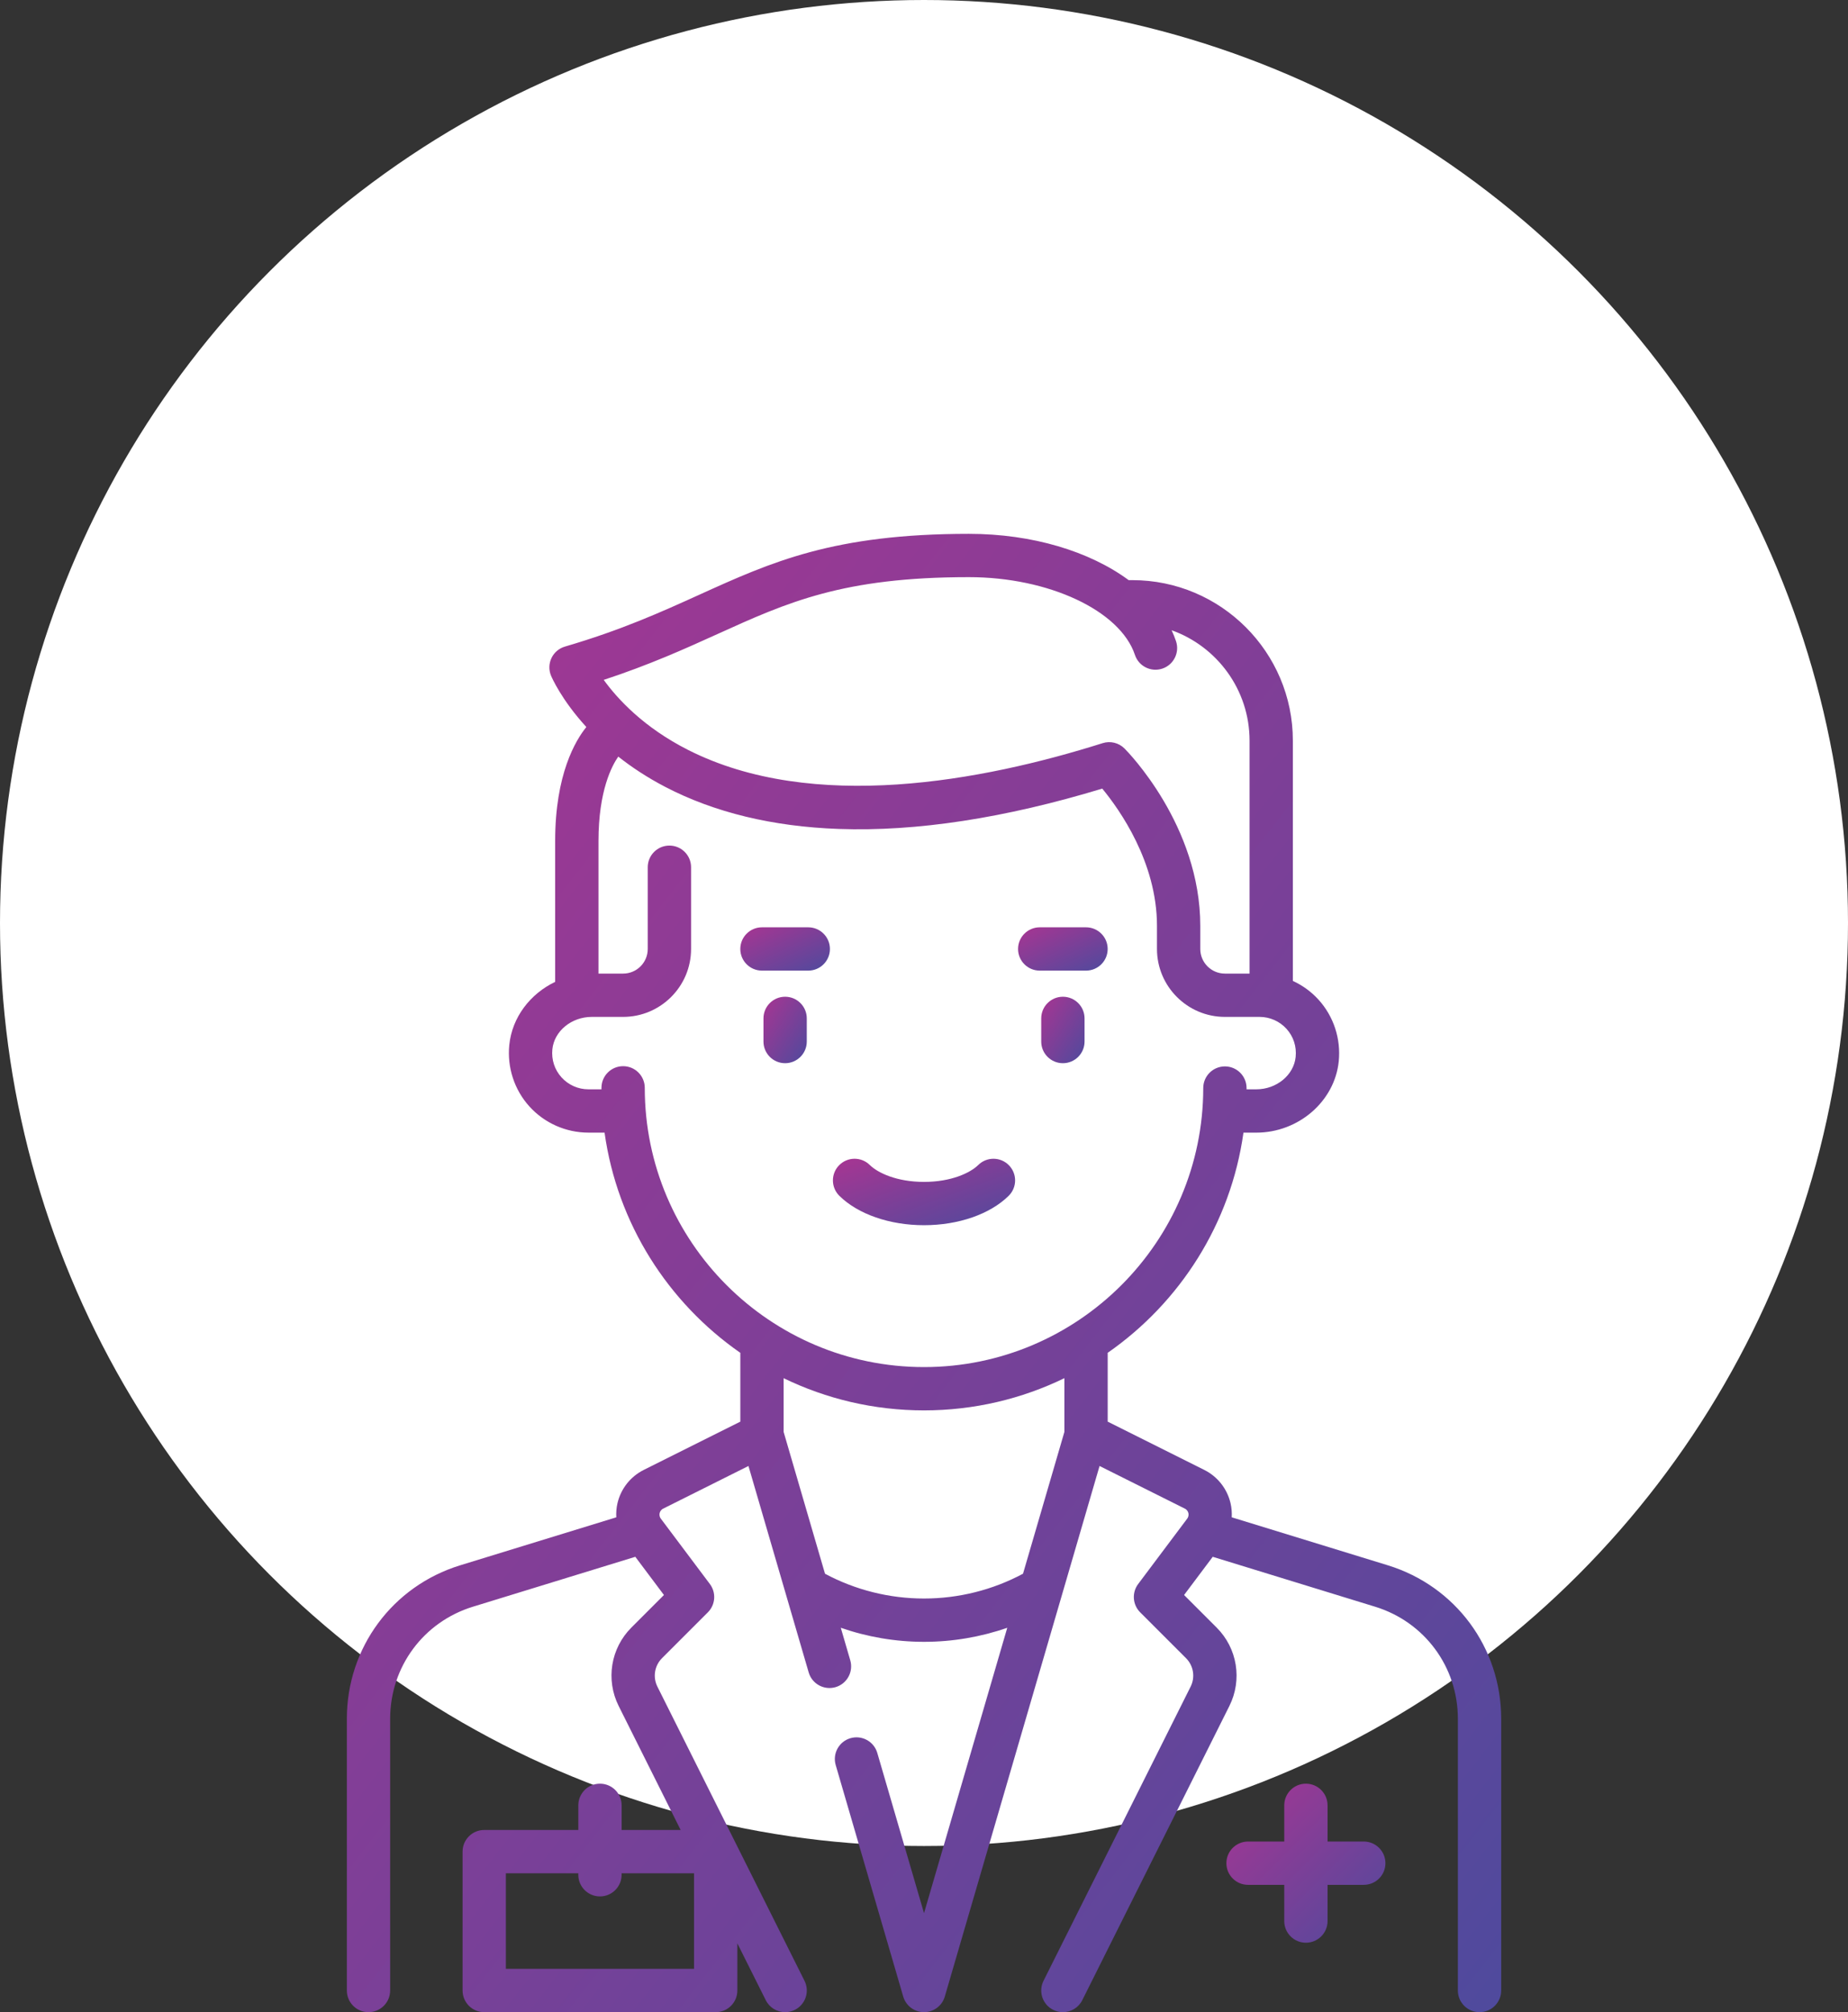 <svg width="90" height="98" viewBox="0 0 90 98" fill="none" xmlns="http://www.w3.org/2000/svg">
<rect x="0" y="0" width="90" height="98" fill="#333333" stroke="none"/>
<ellipse cx="45" cy="44.954" rx="45" ry="44.954" fill="white"/>
<path d="M38.236 48.545C37.654 48.545 37.182 49.017 37.182 49.6V50.727C37.182 51.31 37.654 51.782 38.236 51.782C38.819 51.782 39.291 51.31 39.291 50.727V49.6C39.291 49.017 38.819 48.545 38.236 48.545Z" fill="url(#paint0_linear)"/>
<path d="M51.764 48.545C51.181 48.545 50.709 49.017 50.709 49.6V50.727C50.709 51.31 51.181 51.782 51.764 51.782C52.346 51.782 52.819 51.31 52.819 50.727V49.6C52.819 49.017 52.346 48.545 51.764 48.545Z" fill="url(#paint1_linear)"/>
<path d="M49.133 56.75C48.724 56.335 48.057 56.331 47.642 56.74C47.257 57.119 46.334 57.563 45.001 57.563C43.667 57.563 42.745 57.119 42.36 56.74C41.945 56.33 41.277 56.335 40.868 56.75C40.459 57.164 40.464 57.832 40.878 58.241C41.787 59.137 43.328 59.672 45.001 59.672C46.674 59.672 48.215 59.137 49.123 58.241C49.538 57.832 49.542 57.164 49.133 56.75Z" fill="url(#paint2_linear)"/>
<path d="M39.363 45.164H37.109C36.526 45.164 36.054 45.636 36.054 46.219C36.054 46.801 36.526 47.273 37.109 47.273H39.363C39.946 47.273 40.418 46.801 40.418 46.219C40.418 45.636 39.946 45.164 39.363 45.164Z" fill="url(#paint3_linear)"/>
<path d="M52.891 45.164H50.636C50.054 45.164 49.581 45.636 49.581 46.219C49.581 46.801 50.054 47.273 50.636 47.273H52.891C53.473 47.273 53.945 46.801 53.945 46.219C53.945 45.636 53.473 45.164 52.891 45.164Z" fill="url(#paint4_linear)"/>
<path d="M67.589 76.236L59.987 73.899C59.999 73.67 59.982 73.437 59.928 73.208C59.762 72.503 59.295 71.913 58.647 71.589L53.946 69.239V65.887C57.464 63.44 59.939 59.595 60.558 55.164H61.185C63.24 55.164 65.004 53.636 65.199 51.686C65.308 50.593 64.951 49.502 64.218 48.693C63.864 48.301 63.435 47.991 62.964 47.774V36.073C62.964 31.762 59.457 28.255 55.146 28.255C55.14 28.255 55.067 28.255 54.968 28.255C53.069 26.854 50.279 26 47.185 26C40.597 26 37.57 27.372 34.066 28.962C32.194 29.811 30.258 30.688 27.514 31.491C27.226 31.575 26.987 31.778 26.858 32.049C26.729 32.32 26.721 32.633 26.837 32.91C26.869 32.987 27.34 34.081 28.556 35.409C28.031 36.056 27.037 37.708 27.037 40.958V47.821C25.824 48.4 24.938 49.546 24.803 50.895C24.693 51.988 25.05 53.079 25.783 53.889C26.516 54.699 27.563 55.163 28.655 55.163H29.443C30.061 59.596 32.537 63.442 36.055 65.888V69.239L31.354 71.589C30.706 71.913 30.239 72.503 30.073 73.208C30.019 73.437 30.002 73.669 30.014 73.899L22.412 76.236C19.11 77.252 16.892 80.255 16.892 83.709V96.945C16.892 97.528 17.364 98 17.946 98C18.529 98 19.001 97.528 19.001 96.945V83.71C19.001 81.187 20.621 78.994 23.032 78.253L30.94 75.822L32.335 77.683L30.75 79.268C29.741 80.277 29.492 81.812 30.13 83.088L33.149 89.127H30.274V87.927C30.274 87.344 29.802 86.872 29.219 86.872C28.637 86.872 28.165 87.344 28.165 87.927V89.127H23.583C23 89.127 22.528 89.599 22.528 90.181V96.945C22.528 97.528 23 98 23.583 98H34.855C35.438 98 35.91 97.528 35.91 96.945V94.649L37.294 97.417C37.479 97.786 37.851 98 38.238 98C38.397 98 38.557 97.964 38.709 97.888C39.23 97.628 39.441 96.994 39.181 96.473L32.016 82.145C31.785 81.682 31.875 81.126 32.241 80.76L34.474 78.527C34.845 78.156 34.887 77.568 34.572 77.148L32.182 73.963C32.103 73.856 32.113 73.748 32.126 73.692C32.139 73.637 32.179 73.535 32.297 73.476L36.451 71.399L39.384 81.453C39.547 82.013 40.132 82.333 40.692 82.171C41.251 82.007 41.572 81.422 41.409 80.863L40.947 79.278C42.244 79.729 43.615 79.963 45.001 79.963C46.388 79.963 47.758 79.729 49.055 79.279L45.001 93.178L42.725 85.374C42.562 84.815 41.976 84.494 41.417 84.657C40.858 84.82 40.537 85.406 40.7 85.965L43.988 97.24C44.12 97.69 44.532 97.999 45.001 97.999C45.469 97.999 45.882 97.69 46.013 97.24L53.55 71.399L57.704 73.476C57.823 73.535 57.862 73.637 57.876 73.692C57.889 73.748 57.899 73.856 57.819 73.963L55.43 77.148C55.115 77.568 55.157 78.156 55.528 78.527L57.761 80.76C58.126 81.126 58.217 81.682 57.985 82.145L50.821 96.473C50.56 96.994 50.772 97.628 51.292 97.888C51.444 97.964 51.605 98 51.763 98C52.15 98 52.523 97.786 52.708 97.417L59.872 83.088C60.51 81.812 60.261 80.277 59.252 79.269L57.666 77.683L59.062 75.822L66.969 78.253C69.38 78.994 71 81.187 71 83.71V96.945C71 97.528 71.472 98 72.055 98C72.638 98 73.11 97.528 73.11 96.945V83.71C73.109 80.255 70.891 77.252 67.589 76.236ZM33.8 95.89H24.637V91.236H28.164V91.308C28.164 91.891 28.636 92.363 29.219 92.363C29.801 92.363 30.273 91.891 30.273 91.308V91.236H33.8V95.89ZM34.937 30.883C38.354 29.333 41.053 28.109 47.185 28.109C51.076 28.109 54.553 29.738 55.273 31.897C55.457 32.45 56.054 32.748 56.607 32.564C57.159 32.38 57.458 31.783 57.274 31.23C57.213 31.048 57.141 30.87 57.059 30.695C59.269 31.483 60.855 33.596 60.855 36.073V47.418H59.655C58.993 47.418 58.455 46.88 58.455 46.218V45.091C58.455 40.201 54.915 36.605 54.764 36.454C54.486 36.176 54.077 36.076 53.701 36.194C47.846 38.043 39.591 39.602 33.514 36.526C31.351 35.432 30.074 34.041 29.402 33.113C31.641 32.377 33.377 31.59 34.937 30.883ZM51.837 69.74L49.822 76.646C48.347 77.437 46.688 77.854 45.001 77.854C43.314 77.854 41.654 77.438 40.179 76.647L38.164 69.74V67.123C40.232 68.127 42.552 68.691 45.001 68.691C47.449 68.691 49.769 68.127 51.837 67.122V69.74ZM45.001 66.582C37.502 66.582 31.401 60.481 31.401 52.982C31.401 52.399 30.929 51.927 30.346 51.927C29.764 51.927 29.292 52.399 29.292 52.982V53.054H28.655C28.158 53.054 27.681 52.843 27.347 52.473C27.009 52.099 26.851 51.614 26.901 51.105C26.99 50.22 27.831 49.527 28.817 49.527H30.346C32.171 49.527 33.656 48.043 33.656 46.218V42.237C33.656 41.655 33.183 41.183 32.601 41.183C32.018 41.183 31.546 41.655 31.546 42.237V46.218C31.546 46.88 31.008 47.418 30.346 47.418H29.147V40.958C29.147 38.504 29.806 37.283 30.111 36.85C30.755 37.359 31.511 37.862 32.395 38.323C34.785 39.569 37.63 40.259 40.851 40.373C44.625 40.509 48.939 39.847 53.681 38.408C54.518 39.422 56.346 41.991 56.346 45.091V46.218C56.346 48.043 57.831 49.527 59.655 49.527H61.346C61.843 49.527 62.32 49.739 62.654 50.108C62.993 50.482 63.151 50.968 63.1 51.476C63.012 52.361 62.17 53.054 61.185 53.054H60.709V52.993C60.709 52.41 60.237 51.938 59.655 51.938C59.655 51.938 59.655 51.938 59.655 51.938C59.072 51.938 58.6 52.41 58.6 52.992C58.594 60.485 52.494 66.582 45.001 66.582Z" fill="url(#paint5_linear)"/>
<path d="M66.418 89.69H64.654V87.927C64.654 87.344 64.182 86.872 63.599 86.872C63.017 86.872 62.545 87.344 62.545 87.927V89.69H60.781C60.199 89.69 59.727 90.162 59.727 90.745C59.727 91.328 60.199 91.799 60.781 91.799H62.545V93.563C62.545 94.146 63.017 94.618 63.599 94.618C64.182 94.618 64.654 94.146 64.654 93.563V91.799H66.418C67 91.799 67.472 91.328 67.472 90.745C67.472 90.162 67 89.69 66.418 89.69Z" fill="url(#paint6_linear)"/>
<defs>
<linearGradient id="paint0_linear" x1="37.182" y1="48.545" x2="40.143" y2="50.475" gradientUnits="userSpaceOnUse">
<stop stop-color="#A83592"/>
<stop offset="1" stop-color="#4F4A9D"/>
</linearGradient>
<linearGradient id="paint1_linear" x1="50.709" y1="48.545" x2="53.67" y2="50.475" gradientUnits="userSpaceOnUse">
<stop stop-color="#A83592"/>
<stop offset="1" stop-color="#4F4A9D"/>
</linearGradient>
<linearGradient id="paint2_linear" x1="40.565" y1="56.435" x2="42.648" y2="62.149" gradientUnits="userSpaceOnUse">
<stop stop-color="#A83592"/>
<stop offset="1" stop-color="#4F4A9D"/>
</linearGradient>
<linearGradient id="paint3_linear" x1="36.054" y1="45.164" x2="37.707" y2="48.584" gradientUnits="userSpaceOnUse">
<stop stop-color="#A83592"/>
<stop offset="1" stop-color="#4F4A9D"/>
</linearGradient>
<linearGradient id="paint4_linear" x1="49.581" y1="45.164" x2="51.234" y2="48.584" gradientUnits="userSpaceOnUse">
<stop stop-color="#A83592"/>
<stop offset="1" stop-color="#4F4A9D"/>
</linearGradient>
<linearGradient id="paint5_linear" x1="16.892" y1="26" x2="86.743" y2="80.54" gradientUnits="userSpaceOnUse">
<stop stop-color="#A83592"/>
<stop offset="1" stop-color="#4F4A9D"/>
</linearGradient>
<linearGradient id="paint6_linear" x1="59.727" y1="86.872" x2="67.472" y2="94.618" gradientUnits="userSpaceOnUse">
<stop stop-color="#A83592"/>
<stop offset="1" stop-color="#4F4A9D"/>
</linearGradient>
</defs>
</svg>
